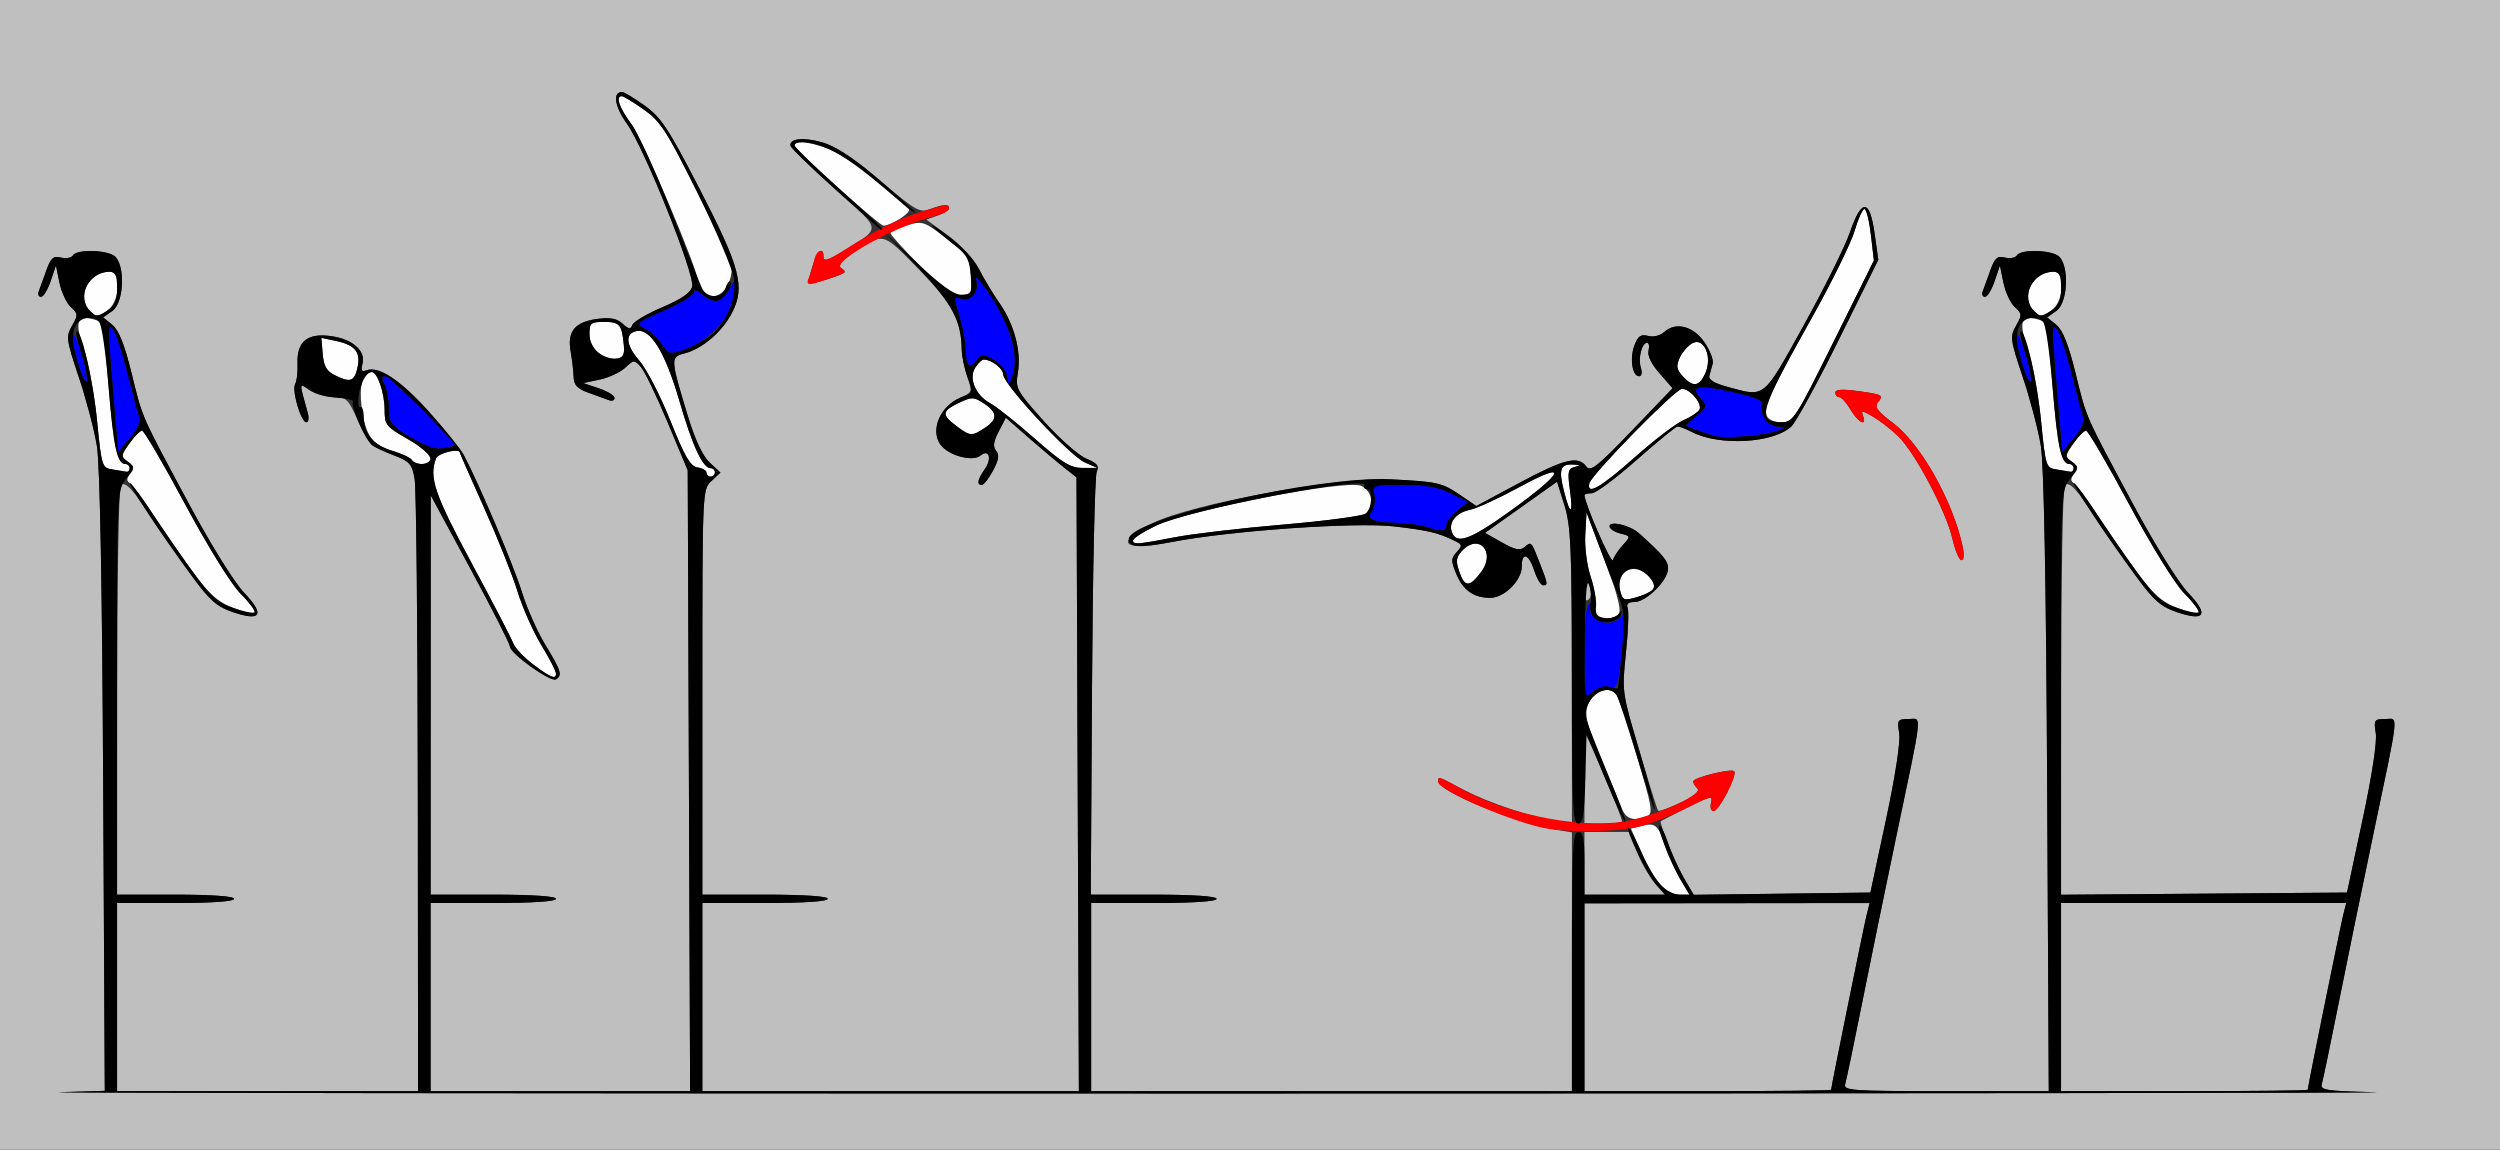 <?xml version="1.0" encoding="UTF-8" standalone="no"?>
<!-- Created with Inkscape (http://www.inkscape.org/) -->

<svg
   xmlns:dc="http://purl.org/dc/elements/1.1/"
   xmlns:cc="http://creativecommons.org/ns#"
   xmlns:rdf="http://www.w3.org/1999/02/22-rdf-syntax-ns#"
   xmlns:svg="http://www.w3.org/2000/svg"
   xmlns="http://www.w3.org/2000/svg"
   version="1.1"
   width="598"
   height="275"
   id="svg2">
  <rect width="100%" height="100%" fill="#333333" stroke="none"/>
  <defs
     id="defs6" />
  <g
     id="g2987">
    <path
       d="m 397.225,211.74 c -1.168,-1.243 -3.247,-4.8 -4.62,-7.905 l -2.497,-5.645 2.491,-0.625 c 3.284,-0.824 4.027,-0.25 5.438,4.2 0.651,2.055 2.278,5.649 3.615,7.986 l 2.431,4.25 -2.368,0 c -1.302,0 -3.323,-1.017 -4.491,-2.26 z m -9.213,-18.208 c -0.516,-1.358 -2.354,-5.745 -4.083,-9.75 -4.849,-11.228 -5.334,-13.514 -3.473,-16.354 1.707,-2.606 4.924,-3.214 6.223,-1.177 0.438,0.688 2.635,7.325 4.882,14.75 3.553,11.742 3.88,13.589 2.513,14.18 -3.113,1.345 -5.131,0.797 -6.061,-1.648 z M 127.503,158.921 c -2.198,-1.663 -4.346,-3.968 -4.773,-5.123 -0.427,-1.155 -4.891,-9.749 -9.92,-19.098 -8.89,-16.528 -10.245,-20.517 -8.508,-25.045 0.501,-1.305 5.698,-2.561 5.698,-1.378 0,0.153 2.623,6.12 5.83,13.261 3.207,7.141 6.796,16.128 7.977,19.972 1.181,3.844 3.732,9.599 5.67,12.789 5.198,8.557 4.718,9.682 -1.973,4.621 z m 254.053,-11.831 c -0.309,-0.5 -0.294,-1.609 0.034,-2.463 0.328,-0.854 -0.145,-3.785 -1.052,-6.514 -0.955,-2.876 -1.52,-7.199 -1.343,-10.287 L 379.5,122.5 l 1.676,4.5 c 0.922,2.475 2.815,7.551 4.207,11.279 1.392,3.729 2.278,7.441 1.967,8.25 -0.617,1.608 -4.892,2.022 -5.795,0.561 z M 55.291,145.196 c -4.543,-1.83 -6.926,-4.594 -17.133,-19.879 -3.373,-5.051 -6.61,-9.478 -7.194,-9.839 -0.726,-0.449 -0.663,-1.136 0.2,-2.175 1.036,-1.248 0.936,-1.757 -0.562,-2.852 -1.75,-1.279 -1.735,-1.455 0.356,-4.392 C 32.156,104.377 33.521,103 33.991,103 c 0.47,0 5.164,8.011 10.43,17.802 5.435,10.103 11.09,19.27 13.077,21.196 5.38,5.214 4.818,6.027 -2.208,3.197 z m 465,0 c -4.543,-1.83 -6.926,-4.594 -17.133,-19.879 -3.373,-5.051 -6.61,-9.478 -7.194,-9.839 -0.726,-0.449 -0.663,-1.136 0.2,-2.175 1.036,-1.248 0.936,-1.757 -0.562,-2.852 -1.75,-1.279 -1.735,-1.455 0.356,-4.392 1.198,-1.683 2.563,-3.059 3.033,-3.059 0.47,0 5.164,8.011 10.43,17.802 5.435,10.103 11.09,19.27 13.077,21.196 5.38,5.214 4.818,6.027 -2.208,3.197 z m -132.749,-3.885 c -1.219,-4.858 3.533,-7.095 6.98,-3.287 2.139,2.363 1.327,3.586 -3.254,4.9 -2.803,0.804 -3.157,0.65 -3.726,-1.613 z m -38.434,-4.43 c -0.928,-2.662 -0.835,-3.524 0.541,-5.045 4.003,-4.424 8.259,0.132 4.645,4.972 -2.757,3.692 -3.919,3.709 -5.187,0.073 z M 271,129.184 c 0,-0.449 2.587,-2.036 5.75,-3.527 8.072,-3.805 45.364,-11.018 48.822,-9.443 2.673,1.218 3.288,4.827 1.129,6.619 -0.715,0.593 -9.602,1.784 -19.75,2.645 -10.148,0.862 -21.835,2.231 -25.973,3.044 C 272.324,130.222 271,130.31 271,129.184 z m 76.309,-1.82 c -0.916,-2.386 0.955,-4.734 4.319,-5.422 1.616,-0.33 6.905,-2.763 11.754,-5.407 11.859,-6.464 11.029,-3.803 -1.68,5.383 -9.903,7.159 -13.25,8.425 -14.393,5.446 z m 26.782,-9.915 c -1.313,-5.216 -0.865,-6.496 2.218,-6.333 1.812,0.096 1.874,0.198 0.359,0.589 -1.585,0.409 -1.741,1.135 -1.156,5.384 0.848,6.164 0.089,6.356 -1.421,0.36 z m 6.085,-1.842 C 380.663,113.513 400.765,93 402.332,93 c 1.97,0 4.99,3.671 4.144,5.039 -0.396,0.641 -2.128,1.767 -3.848,2.502 -1.72,0.735 -6.953,4.732 -11.628,8.882 -8.161,7.244 -11.514,9.16 -10.823,6.183 z M 169,113.07 c 0,-0.512 -0.968,-1.074 -2.151,-1.25 -1.714,-0.255 -3.036,-2.529 -6.51,-11.198 -2.397,-5.983 -5.729,-12.44 -7.404,-14.347 -3.255,-3.707 -3.515,-6.539 -0.652,-7.09 3.333,-0.642 6.864,5.122 10.222,16.689 C 165.666,106.756 168.111,112 170.023,112 c 0.537,0 0.977,0.45 0.977,1 0,0.55 -0.45,1 -1,1 -0.55,0 -1,-0.419 -1,-0.93 z M 26.914,112.3 c -2.526,-0.391 -2.612,-0.663 -3.695,-11.718 -0.61,-6.225 -2.032,-13.944 -3.16,-17.153 -2.236,-6.362 -1.704,-8.058 2.219,-7.073 2.361,0.592 2.457,1.008 3.674,15.877 C 27.164,107.041 28.025,111 30.035,111 30.566,111 31,111.45 31,112 c 0,0.55 -0.338,0.933 -0.75,0.85 -0.412,-0.082 -1.914,-0.33 -3.336,-0.551 z m 465,0 c -2.526,-0.391 -2.612,-0.663 -3.695,-11.718 -0.61,-6.225 -2.032,-13.944 -3.16,-17.153 -2.236,-6.362 -1.704,-8.058 2.219,-7.073 2.361,0.592 2.457,1.008 3.674,15.877 C 492.164,107.041 493.025,111 495.035,111 c 0.531,0 0.965,0.45 0.965,1 0,0.55 -0.338,0.933 -0.75,0.85 -0.412,-0.082 -1.914,-0.33 -3.336,-0.551 z M 247.5,104.918 c -4.4,-3.869 -9.15,-7.649 -10.555,-8.401 -3.553,-1.9 -5.309,-5.96 -3.695,-8.544 C 233.927,86.888 234.852,86 235.306,86 237.196,86 240,88.182 240,89.654 c 0,2.279 15.932,19.406 19.497,20.959 l 3.003,1.309 -3.5,0.015 c -2.92,0.013 -4.826,-1.151 -11.5,-7.019 z m -148.983,5.11 c -0.331,-0.535 -2.427,-1.52 -4.659,-2.188 C 88.945,106.367 87.407,104.148 86.497,97.22 85.843,92.239 86.814,89 88.962,89 90.287,89 92,94.06 92,97.974 c 0,3.654 0.319,4.062 5.5,7.026 5.51,3.153 7.199,6 3.559,6 -1.068,0 -2.211,-0.438 -2.542,-0.972 z M 228.75,101.885 c -3.567,-2.662 -3.467,-3.575 0.607,-5.518 3.11,-1.483 3.551,-1.473 6,0.131 3.296,2.16 3.346,3.811 0.178,5.887 -3.095,2.028 -3.43,2.003 -6.785,-0.5 z M 422.617,99.444 C 421.801,97.318 423.338,93.976 433.396,76 c 4.77,-8.525 9.364,-17.863 10.209,-20.75 0.845,-2.888 1.91,-5.25 2.367,-5.25 0.457,0 1.152,2.768 1.545,6.151 l 0.714,6.151 -9.591,19.349 C 429.461,100.171 428.925,101 426.132,101 c -1.718,0 -3.164,-0.64 -3.515,-1.556 z m -20.121,-9.448 c -1.481,-1.637 -1.61,-2.45 -0.705,-4.438 0.61,-1.339 1.981,-2.901 3.047,-3.472 2.788,-1.492 4.829,3.354 3.054,7.25 -1.45,3.181 -2.949,3.365 -5.396,0.66 z M 80,89.712 c -1.896,-0.954 -2.576,-2.181 -2.816,-5.079 l -0.316,-3.821 3.316,0.694 c 4.76,0.997 6.157,2.666 5.34,6.383 C 84.777,91.29 83.785,91.617 80,89.712 z m 63.25,-5.239 C 141.786,83.441 141,81.859 141,79.943 141,77.241 141.289,77 144.531,77 c 3.703,0 4.217,0.604 4.683,5.5 0.224,2.357 -0.143,3.06 -1.715,3.28 -1.1,0.154 -3.013,-0.434 -4.25,-1.307 z M 21.557,74.414 C 18.18,71.037 21.171,65 26.223,65 c 2.973,0 2.452,7.328 -0.665,9.371 -2.211,1.449 -2.591,1.453 -4,0.044 z m 465,0 C 483.18,71.037 486.171,65 491.223,65 c 2.973,0 2.452,7.328 -0.665,9.371 -2.211,1.449 -2.591,1.453 -4,0.044 z M 168.2,69.8 C 167.54,69.14 167,68.061 167,67.403 167,64.608 153.846,33.555 151.054,29.758 148.131,25.784 147.173,23 148.729,23 c 0.401,0 2.764,1.434 5.25,3.187 4,2.82 5.477,5.094 12.824,19.75 4.567,9.11 8.279,17.33 8.25,18.266 C 174.89,69.448 171.014,72.614 168.2,69.8 z m 51.822,-6.277 C 216.16,59.634 213,56.144 213,55.767 c 0,-0.377 1.746,-1.21 3.881,-1.849 3.759,-1.126 4.057,-1.03 9.5,3.08 5.653,4.268 5.682,4.325 6.036,11.752 0.059,1.249 -0.698,1.763 -2.644,1.796 -2.081,0.035 -4.392,-1.629 -9.75,-7.024 z M 200.5,44.938 c -5.5,-4.967 -10.15,-9.459 -10.333,-9.984 -0.487,-1.393 2.98,-1.166 7.712,0.504 3.286,1.159 11.517,7.32 19.486,14.584 0.794,0.723 -4.216,3.98 -6.065,3.942 C 210.86,53.975 206,49.904 200.5,44.938 z"
       id="path2997"
       style="fill:#fefefe" />
    <path
       d="M 0,137.5 0,0 299,0 598,0 598,137.5 598,275 299,275 0,275 0,137.5 z m 568.192,123.752 c -12.037,-0.281 -13.259,-0.475 -12.8,-2.032 0.28,-0.946 2.082,-9.596 4.006,-19.221 1.923,-9.625 5.571,-27.4 8.106,-39.5 6.563,-31.33 6.265,-28.5 2.996,-28.5 -2.577,0 -2.725,0.225 -2.215,3.37 0.333,2.054 -0.904,10.157 -3.169,20.75 L 561.399,213.5 527.2,213.763 493,214.026 l 0.015,-48.263 c 0.008,-26.545 0.401,-48.871 0.872,-49.615 0.879,-1.388 3.323,1.262 7.701,8.351 1.019,1.65 4.685,6.897 8.147,11.661 5.471,7.528 6.906,8.87 10.974,10.256 6.772,2.307 7.717,0.642 2.65,-4.671 -2.287,-2.398 -7.899,-11.418 -12.896,-20.727 -11.946,-22.255 -11.259,-20.695 -13.981,-31.721 -1.703,-6.899 -3.068,-10.328 -4.613,-11.589 l -2.195,-1.792 2.163,-1.515 c 3.014,-2.111 3.179,-11.787 0.228,-13.366 -2.539,-1.359 -8.766,-1.329 -9.616,0.046 -0.367,0.595 -1.658,0.833 -2.869,0.529 -1.832,-0.46 -2.423,0.07 -3.532,3.169 -0.732,2.047 -1.541,4.284 -1.797,4.971 -0.256,0.688 -0.002,1.25 0.564,1.25 0.566,0 1.6,-1.688 2.297,-3.75 l 1.268,-3.75 0.844,4.126 c 0.464,2.269 1.689,4.89 2.721,5.824 1.746,1.58 1.767,1.89 0.294,4.456 -1.497,2.608 -1.409,3.278 1.613,12.305 1.758,5.251 3.701,12.639 4.318,16.418 0.729,4.464 1.257,32.698 1.507,80.62 l 0.385,73.75 -24.598,0 c -22.957,0 -24.564,-0.117 -24.08,-1.75 0.285,-0.963 2.092,-9.625 4.015,-19.25 1.923,-9.625 5.571,-27.4 8.106,-39.5 6.563,-31.33 6.265,-28.5 2.996,-28.5 -2.577,0 -2.725,0.225 -2.215,3.37 0.333,2.054 -0.904,10.158 -3.169,20.75 l -3.716,17.38 -21.106,0.27 -21.106,0.27 -2.011,-3.27 c -1.923,-3.127 -6.375,-13.943 -5.903,-14.341 0.124,-0.105 2.992,-1.577 6.373,-3.272 5.555,-2.784 6.097,-2.892 5.633,-1.119 -0.286,1.094 -0.013,1.962 0.617,1.962 1.298,0 5.77,-8.667 4.914,-9.523 -0.726,-0.726 -9.81,1.535 -9.81,2.442 0,0.375 0.459,1.14 1.02,1.701 0.693,0.693 -0.588,1.773 -3.997,3.37 -2.759,1.292 -5.187,2.161 -5.396,1.93 -0.208,-0.231 -2.246,-6.72 -4.528,-14.42 -4.128,-13.931 -4.144,-14.046 -3.179,-23.31 0.534,-5.121 0.722,-9.958 0.418,-10.75 C 388.962,144.458 389.48,144 390.97,144 393.763,144 399,138.803 399,136.031 399,134.151 397.861,132.765 391.992,127.51 389.904,125.64 385,124.492 385,125.873 c 0,0.599 1.151,1.378 2.559,1.732 2.545,0.639 2.548,0.654 0.627,2.769 -1.062,1.17 -2.135,2.792 -2.384,3.604 C 385.454,135.109 379,120.341 379,118.415 c 0,-0.228 0.787,-0.421 1.75,-0.429 0.963,-0.008 5.8,-3.601 10.75,-7.985 4.95,-4.384 9.36,-7.977 9.8,-7.985 0.44,-0.008 2.015,0.607 3.5,1.367 6.56,3.357 19.443,2.618 23.675,-1.358 1.143,-1.074 6.296,-10.49 11.45,-20.925 l 9.372,-18.972 -0.898,-6.314 c -1.182,-8.308 -3.099,-8.376 -5.912,-0.209 -1.156,3.358 -6.126,13.363 -11.044,22.233 -9.811,17.695 -9.138,17.141 -17.942,14.785 -3.379,-0.904 -4.879,-1.789 -4.628,-2.731 0.205,-0.766 0.567,-2.076 0.806,-2.912 0.239,-0.835 -0.618,-3.085 -1.904,-5 -2.65,-3.945 -6.896,-5.086 -9.649,-2.594 -1,0.905 -2.601,1.301 -3.894,0.963 -1.742,-0.456 -2.417,0.009 -3.269,2.249 C 389.783,85.702 390.436,90 392.086,90 c 0.593,0 0.773,-0.868 0.414,-2 -0.717,-2.259 0.202,-6 1.474,-6 0.461,0 0.619,0.842 0.35,1.871 -0.306,1.169 0.684,3.207 2.636,5.43 l 3.125,3.56 -9.745,10.153 c -8.339,8.689 -9.912,9.925 -10.903,8.57 -1.936,-2.647 -5.271,-1.828 -16.012,3.934 l -10.286,5.517 -3.747,-2.542 c -4.513,-3.062 -5.42,-3.269 -16.893,-3.847 -12.189,-0.614 -47.771,5.948 -56.702,10.457 -9.508,4.8 -7.45,6.858 4.535,4.535 13.857,-2.686 44.04,-4.797 53.167,-3.719 8.21,0.969 10.345,1.47 14.251,3.342 2.059,0.987 2.118,1.226 0.692,2.802 -1.389,1.535 -1.399,2.108 -0.086,5.25 1.632,3.906 4.176,5.688 8.123,5.688 3.334,0 7.52,-4.15 7.52,-7.455 0,-3.659 1.651,-3.134 3,0.955 0.635,1.925 1.57,3.5 2.078,3.5 1.229,0 1.191,-0.269 -0.74,-5.23 -2.088,-5.362 -2.014,-5.284 -3.684,-3.897 -1.084,0.9 -2.292,0.648 -5.42,-1.129 l -4.025,-2.286 8.62,-6.12 8.62,-6.12 1.762,5.641 c 1.541,4.935 1.763,10.062 1.776,40.937 l 0.015,35.295 -3.75,-0.628 c -5.892,-0.987 -16.277,-4.494 -21.75,-7.346 -6.717,-3.5 -6.5,-3.426 -6.5,-2.214 0,2.4 18.673,10.06 28.25,11.59 l 3.75,0.599 0,30.955 0,30.955 -57.5,0 -57.5,0 0,-22.5 0,-22.5 15,0 c 9.333,0 15,-0.378 15,-1 0,-0.622 -5.681,-1 -15.044,-1 l -15.044,0 0.295,-49.75 c 0.162,-27.363 0.671,-50.515 1.131,-51.45 0.66,-1.341 0.124,-1.997 -2.535,-3.108 -1.854,-0.775 -6.436,-4.833 -10.181,-9.018 -6.551,-7.32 -6.785,-7.758 -6.148,-11.529 0.855,-5.06 -0.878,-11.602 -4.408,-16.645 -1.54,-2.2 -3.744,-5.862 -4.897,-8.138 -1.224,-2.415 -4.282,-5.742 -7.345,-7.99 l -5.248,-3.852 2.711,-0.953 C 225.78,51.043 227,50.251 227,49.807 c 0,-1.078 -1.318,-1.017 -4.547,0.211 -2.469,0.939 -3.403,0.405 -11.998,-6.851 -6.435,-5.433 -10.724,-8.262 -13.853,-9.138 C 192.166,32.787 189,33.099 189,34.779 c 0,0.463 4.703,5.043 10.451,10.176 11.812,10.55 11.658,9.234 1.799,15.408 -3.287,2.058 -4.25,2.319 -4.25,1.149 0,-2.793 -1.5,-1.547 -2.681,2.228 -0.644,2.057 -1.013,3.899 -0.82,4.092 0.327,0.327 7.43,-1.855 8.472,-2.603 0.259,-0.186 -0.099,-0.69 -0.795,-1.121 -0.883,-0.546 0.033,-1.664 3.029,-3.696 7.194,-4.879 6.786,-4.982 15.494,3.922 8.079,8.261 10.239,12.286 10.345,19.281 0.024,1.586 0.636,4.543 1.36,6.571 1.292,3.619 1.264,3.708 -1.584,4.888 -5.485,2.272 -7.728,8.958 -4.071,12.136 2.455,2.133 7.177,3.095 8.757,1.784 2.079,-1.726 2.854,0.652 1.051,3.226 -1.736,2.478 -1.982,3.779 -0.715,3.779 0.463,0 1.672,-1.54 2.686,-3.423 1.367,-2.539 1.561,-3.766 0.748,-4.75 -0.81,-0.981 -0.651,-2.185 0.611,-4.618 l 1.706,-3.291 5.476,4.791 c 3.012,2.635 6.816,5.844 8.453,7.132 l 2.977,2.34 0.281,73.41 0.281,73.41 -45.031,0 -45.031,0 0,-22.5 0,-22.5 15,0 c 9.333,0 15,-0.378 15,-1 0,-0.622 -5.667,-1 -15,-1 l -15,0 0,-48.461 c 0,-48.421 0.002,-48.463 2.167,-50.48 l 2.167,-2.019 -2.563,-2.375 c -1.669,-1.547 -3.475,-5.366 -5.179,-10.952 -4.237,-13.892 -4.264,-14.328 -0.942,-15.158 4.291,-1.071 9.118,-5.183 11.45,-9.754 3.181,-6.235 2.007,-10.694 -7.832,-29.746 C 159.833,30.654 158.13,28.077 154.184,25.25 151.689,23.462 149.263,22 148.793,22 c -2.306,0 -1.769,3.505 1.162,7.586 4.165,5.799 16.326,36.159 15.617,38.985 -0.365,1.453 -2.59,2.987 -7.14,4.92 -3.635,1.545 -6.85,3.436 -7.144,4.202 -0.439,1.143 -0.866,1.092 -2.388,-0.285 -1.382,-1.25 -2.933,-1.533 -6.091,-1.11 -5.285,0.709 -7.154,2.988 -6.316,7.701 0.342,1.925 0.665,4.672 0.716,6.104 0.074,2.048 0.862,2.878 3.693,3.891 1.979,0.708 4.162,1.497 4.849,1.753 0.688,0.256 1.25,0.002 1.25,-0.564 0,-0.566 -1.688,-1.597 -3.75,-2.29 l -3.75,-1.261 3.967,-0.846 c 2.182,-0.465 4.918,-1.74 6.081,-2.832 2.026,-1.903 2.182,-1.912 3.731,-0.2 0.889,0.982 3.778,6.952 6.419,13.266 L 164.5,112.5 l 0.286,74.25 0.286,74.25 -31.036,0 -31.036,0 0,-22.5 0,-22.5 15,0 c 9.333,0 15,-0.378 15,-1 0,-0.622 -5.667,-1 -15,-1 l -15,0 0.02,-47.75 0.02,-47.75 9.459,17.5 c 5.203,9.625 9.469,18.024 9.48,18.665 0.029,1.655 9.773,8.606 11.001,7.847 1.584,-0.979 1.276,-1.99 -2.504,-8.212 -1.938,-3.19 -4.475,-8.899 -5.639,-12.687 -1.916,-6.236 -10.354,-26.124 -13.911,-32.785 -0.785,-1.469 -4.548,-6.14 -8.363,-10.379 -6.808,-7.565 -11.994,-10.989 -14.935,-9.861 -1.109,0.426 -1.344,0.037 -0.931,-1.543 0.811,-3.102 -2.246,-5.856 -7.353,-6.622 -5.775,-0.866 -8.384,1.227 -8.175,6.559 0.08,2.033 -0.172,4.21 -0.559,4.836 C 69.729,93.248 71.978,101 73.275,101 c 0.527,0 0.677,-1.012 0.334,-2.25 -2.116,-7.623 -2.148,-7.241 0.465,-5.411 C 75.378,94.253 77.945,95 79.778,95 c 3.071,0 3.52,0.424 5.724,5.408 2.609,5.9 3.094,6.365 8.985,8.616 3.483,1.331 4.077,2.026 4.693,5.5 0.388,2.187 0.731,36.039 0.763,75.226 L 100,261 l -36,0 -36,0 0,-22.5 0,-22.5 14,0 c 8.667,0 14,-0.381 14,-1 0,-0.619 -5.333,-1 -14,-1 l -14,0 0.015,-48.25 c 0.008,-26.538 0.401,-48.858 0.872,-49.601 0.879,-1.388 3.323,1.262 7.701,8.351 1.019,1.65 4.685,6.897 8.147,11.661 5.471,7.528 6.906,8.87 10.974,10.256 6.772,2.307 7.717,0.642 2.65,-4.671 C 56.072,139.348 50.46,130.328 45.463,121.019 33.517,98.764 34.204,100.324 31.482,89.297 29.78,82.398 28.415,78.97 26.869,77.708 l -2.195,-1.792 2.163,-1.515 c 3.014,-2.111 3.179,-11.787 0.228,-13.366 -2.539,-1.359 -8.766,-1.329 -9.616,0.046 -0.367,0.595 -1.658,0.833 -2.869,0.529 -1.832,-0.46 -2.423,0.07 -3.532,3.169 C 10.317,66.825 9.508,69.062 9.252,69.75 8.996,70.438 9.249,71 9.815,71 10.382,71 11.415,69.312 12.113,67.25 l 1.268,-3.75 0.844,4.126 c 0.464,2.269 1.689,4.89 2.721,5.824 1.746,1.58 1.767,1.89 0.294,4.456 -1.497,2.608 -1.409,3.278 1.613,12.305 1.758,5.251 3.701,12.639 4.318,16.418 0.729,4.464 1.257,32.689 1.507,80.586 l 0.385,73.716 -10.781,0.322 C 8.351,261.43 133.55,261.573 292.5,261.569 c 158.95,-0.003 283.011,-0.146 275.692,-0.317 z M 379,238.539 l 0,-22.461 34.108,-0.036 34.108,-0.036 -0.692,2.747 C 445.85,221.428 438,260.04 438,260.679 438,260.856 424.725,261 408.5,261 l -29.5,0 0,-22.461 z m 114,-0.039 0,-22.5 34.108,0 34.108,0 -0.693,2.75 C 559.85,221.427 552,260.04 552,260.679 552,260.856 538.725,261 522.5,261 l -29.5,0 0,-22.5 z m -114,-32 0,-7.5 5.364,0 5.364,0 1.734,4.539 c 0.954,2.497 2.855,5.872 4.225,7.5 l 2.491,2.961 -9.589,0 -9.589,0 0,-7.5 z m 0,-20 c 0,-5.775 0.169,-10.5 0.376,-10.5 C 379.777,176 388,195.486 388,196.437 388,196.747 385.975,197 383.5,197 l -4.5,0 0,-10.5 z m 0.063,-45.55 c 0.06,-3.242 0.122,-3.304 1.03,-1.03 0.64,1.602 0.619,2.768 -0.063,3.45 -0.707,0.707 -1.011,-0.051 -0.967,-2.42 z m 90.403,-10.2 c -2.33,-10.93 -10.051,-24.627 -16.682,-29.594 -3.68,-2.756 -4.473,-3.826 -3.607,-4.869 1.477,-1.78 1.183,-1.946 -4.926,-2.768 C 440.686,93.039 439,93.164 439,93.906 439,94.508 439.425,95 439.943,95 c 0.519,0 1.741,1.35 2.716,3 1.837,3.11 4.005,4.173 2.96,1.451 -0.499,-1.301 -0.106,-1.261 2.456,0.25 1.678,0.99 4.384,3.102 6.014,4.694 4.001,3.908 11.403,17.887 12.897,24.356 0.667,2.888 1.653,5.25 2.192,5.25 0.581,0 0.698,-1.323 0.287,-3.25 z"
       id="path2995"
       style="fill:#bfbfbf" />
    <path
       d="m 370.5,198.268 c -7.511,-1.083 -26.5,-9.168 -26.5,-11.282 0,-1.36 0.163,-1.312 5.256,1.534 12.081,6.752 30.881,10.183 41.402,7.555 7.733,-1.931 16.602,-6.215 15.386,-7.431 C 405.47,188.07 405,187.293 405,186.919 c 0,-0.907 9.084,-3.168 9.81,-2.442 0.856,0.856 -3.616,9.523 -4.914,9.523 -0.63,0 -0.903,-0.868 -0.617,-1.962 0.462,-1.768 -0.094,-1.655 -5.633,1.149 -3.381,1.711 -8.396,3.714 -11.146,4.45 -4.738,1.269 -15.446,1.576 -22,0.63 z M 466.987,128.75 c -1.494,-6.468 -8.897,-20.448 -12.897,-24.356 -1.63,-1.592 -4.336,-3.704 -6.014,-4.694 -2.562,-1.511 -2.956,-1.551 -2.456,-0.25 1.044,2.722 -1.123,1.66 -2.96,-1.451 -0.975,-1.65 -2.197,-3 -2.716,-3 C 439.425,95 439,94.508 439,93.906 c 0,-0.743 1.686,-0.867 5.25,-0.387 6.109,0.823 6.404,0.988 4.926,2.768 -0.865,1.042 -0.072,2.112 3.607,4.869 6.631,4.967 14.352,18.663 16.682,29.594 0.411,1.927 0.294,3.25 -0.287,3.25 -0.539,0 -1.525,-2.362 -2.192,-5.25 z M 193.522,66.25 c 0.405,-0.963 0.955,-2.763 1.224,-4 C 195.289,59.741 197,59.165 197,61.491 c 0,1.091 1.36,0.622 5.071,-1.75 7.566,-4.835 12.843,-7.442 18.583,-9.18 C 226.656,48.743 227,48.707 227,49.892 c 0,0.49 -1.238,1.199 -2.75,1.575 -9.902,2.462 -25.584,11.091 -23.028,12.67 1.479,0.914 1.246,1.1 -3.293,2.647 -4.723,1.608 -5.279,1.541 -4.407,-0.534 z"
       id="path2993"
       style="fill:#fe0000" />
    <path
       d="m 379,156.214 c 0,-7.309 0.394,-11.34 1.155,-11.809 0.73,-0.451 0.882,-0.273 0.414,0.485 -1.061,1.717 1.271,4.111 4.004,4.111 1.28,0 2.804,-0.787 3.385,-1.75 0.791,-1.31 0.918,-0.366 0.506,3.75 -1.366,13.647 -1.414,13.826 -3.542,13.269 -1.135,-0.297 -2.831,0.244 -3.955,1.26 C 379.022,167.29 379,167.185 379,156.214 z M 341,126 c -1.375,-0.44 -4.376,-0.846 -6.668,-0.9 -5.809,-0.139 -7.694,-0.958 -6.24,-2.711 0.629,-0.758 0.928,-2.505 0.664,-3.883 C 328.28,116.014 328.319,116 335.679,116 c 5.493,0 8.439,0.53 11.427,2.054 l 4.026,2.054 -2.566,2.019 C 347.155,123.237 346,124.787 346,125.573 c 0,1.557 -1.164,1.656 -5,0.427 z M 27.619,100.292 C 25.761,78.499 25.728,77.477 26.925,78.599 c 0.645,0.604 2.233,5.329 3.528,10.5 1.296,5.171 2.607,10.076 2.914,10.901 0.311,0.837 -0.689,2.955 -2.263,4.792 l -2.821,3.292 -0.664,-7.792 z m 70.648,4.342 c -4.839,-2.899 -5.234,-3.421 -5.25,-6.95 -0.01,-2.099 -0.483,-4.686 -1.053,-5.75 -0.774,-1.446 -0.711,-1.935 0.25,-1.939 1.098,-0.004 17.142,16.085 16.51,16.556 -0.124,0.092 -1.35,0.404 -2.725,0.693 -1.705,0.358 -4.165,-0.472 -7.732,-2.609 z m 394.352,-4.342 c -1.858,-21.793 -1.891,-22.816 -0.694,-21.694 0.645,0.604 2.233,5.329 3.528,10.5 1.296,5.171 2.607,10.076 2.914,10.901 0.311,0.837 -0.689,2.955 -2.263,4.792 l -2.821,3.292 -0.664,-7.792 z M 410.5,104.369 c -1.1,-0.265 -3.212,-0.95 -4.692,-1.523 l -2.692,-1.041 2.683,-2.308 c 2.593,-2.23 2.623,-2.374 0.899,-4.279 -2.635,-2.912 -0.443,-3.279 8.094,-1.357 5.169,1.164 7.089,2.008 6.725,2.956 -0.819,2.135 1.366,5.177 3.769,5.246 2.19,0.063 2.192,0.073 0.127,0.908 -2.74,1.108 -12.368,2.011 -14.912,1.398 z M 18.601,86.661 c -2.231,-7.622 -1.522,-9.718 0.795,-2.351 0.979,3.113 1.585,6.229 1.347,6.925 -0.238,0.696 -1.202,-1.362 -2.142,-4.574 z m 222.282,3.372 c -0.221,-1.423 -1.571,-3.116 -3.19,-4 -2.567,-1.403 -2.917,-1.386 -4.099,0.201 -1.651,2.216 -2.592,1.259 -2.605,-2.651 -0.006,-1.696 -0.667,-5.247 -1.47,-7.891 -1.382,-4.555 -1.363,-4.777 0.37,-4.227 2.483,0.788 4.454,-1.788 3.571,-4.667 -0.388,-1.264 1.142,0.447 3.401,3.803 4.772,7.09 6.916,14.621 5.408,18.992 -0.996,2.889 -1.005,2.892 -1.386,0.44 z m 242.718,-3.372 c -2.231,-7.622 -1.522,-9.718 0.795,-2.351 0.979,3.113 1.585,6.229 1.347,6.925 -0.238,0.696 -1.202,-1.362 -2.142,-4.574 z M 158.348,82.408 c -0.899,-1.372 -2.729,-3.068 -4.067,-3.769 -2.361,-1.237 -2.224,-1.366 4.643,-4.4 C 162.816,72.521 166,70.569 166,69.902 c 0,-0.788 0.64,-0.633 1.829,0.443 2.659,2.407 4.901,2.035 6.599,-1.095 1.427,-2.631 1.494,-2.651 1.532,-0.46 0.102,5.833 -5.642,12.611 -12.719,15.008 -2.971,1.006 -3.403,0.884 -4.893,-1.39 z"
       id="path2991"
       style="fill:#0000fe" />
    <path
       d="m 14.281,261.253 10.781,-0.322 -0.385,-73.716 C 24.427,139.318 23.899,111.094 23.17,106.63 22.553,102.851 20.61,95.463 18.852,90.212 15.83,81.185 15.742,80.514 17.239,77.907 18.712,75.34 18.692,75.031 16.945,73.45 15.913,72.516 14.689,69.895 14.225,67.626 L 13.38,63.5 12.113,67.25 C 11.415,69.312 10.382,71 9.815,71 9.249,71 8.996,70.438 9.252,69.75 c 0.256,-0.688 1.065,-2.925 1.797,-4.971 1.109,-3.099 1.7,-3.629 3.532,-3.169 1.21,0.304 2.501,0.066 2.869,-0.529 0.85,-1.375 7.076,-1.405 9.616,-0.046 2.951,1.579 2.786,11.255 -0.228,13.366 l -2.163,1.515 2.195,1.792 c 1.545,1.262 2.91,4.69 4.613,11.589 2.722,11.026 2.034,9.467 13.981,31.721 4.997,9.309 10.609,18.329 12.896,20.727 5.062,5.308 4.122,6.978 -2.632,4.677 -3.836,-1.307 -5.53,-2.769 -9.569,-8.256 -7.271,-9.877 -16.202,-23.312 -15.004,-22.572 0.575,0.355 2.752,3.286 4.837,6.513 2.086,3.227 6.371,9.449 9.523,13.827 4.874,6.769 6.412,8.192 10.278,9.509 2.5,0.852 4.779,1.316 5.064,1.031 0.285,-0.285 -1.299,-2.421 -3.52,-4.747 C 55.011,139.293 49.382,130.186 44.061,120.25 38.98,110.763 34.444,103 33.98,103 c -0.464,0 -1.824,1.377 -3.022,3.059 -2.074,2.912 -2.093,3.122 -0.39,4.366 1.701,1.244 1.682,1.442 -0.39,4.076 C 28.009,117.258 28,117.469 28,165.635 L 28,214 l 14,0 c 8.667,0 14,0.381 14,1 0,0.619 -5.333,1 -14,1 l -14,0 0,22.5 0,22.5 36,0 36,0 -0.058,-71.25 c -0.032,-39.188 -0.375,-73.039 -0.763,-75.226 -0.616,-3.474 -1.21,-4.169 -4.693,-5.5 -2.193,-0.838 -4.587,-1.911 -5.32,-2.384 -1.568,-1.012 -5.374,-9.495 -4.729,-10.538 0.244,-0.395 -1.442,-0.828 -3.747,-0.962 -2.305,-0.135 -5.264,-0.947 -6.577,-1.805 C 71.491,91.621 71.526,91.244 73.609,98.75 c 0.343,1.238 0.193,2.25 -0.334,2.25 -1.297,0 -3.546,-7.752 -2.664,-9.18 0.387,-0.626 0.639,-2.803 0.559,-4.836 -0.209,-5.332 2.4,-7.425 8.175,-6.559 5.106,0.766 8.164,3.519 7.353,6.622 -0.413,1.58 -0.179,1.969 0.931,1.543 2.941,-1.128 8.127,2.296 14.935,9.861 3.815,4.239 7.578,8.909 8.363,10.379 3.557,6.661 11.995,26.549 13.911,32.785 1.163,3.788 3.701,9.497 5.639,12.687 3.78,6.222 4.088,7.233 2.504,8.212 -1.228,0.759 -10.972,-6.192 -11.001,-7.847 C 121.969,154.024 117.703,145.625 112.5,136 l -9.459,-17.5 -0.02,47.75 L 103,214 l 15,0 c 9.333,0 15,0.378 15,1 0,0.622 -5.667,1 -15,1 l -15,0 0,22.5 0,22.5 31.036,0 31.036,0 -0.286,-74.25 L 164.5,112.5 159.697,101.021 c -2.641,-6.314 -5.53,-12.283 -6.419,-13.266 -1.549,-1.712 -1.705,-1.703 -3.731,0.2 -1.163,1.092 -3.899,2.367 -6.081,2.832 l -3.967,0.846 3.75,1.261 c 2.062,0.693 3.75,1.724 3.75,2.29 0,0.566 -0.562,0.82 -1.25,0.564 -0.688,-0.256 -2.87,-1.045 -4.849,-1.753 -2.831,-1.013 -3.619,-1.843 -3.693,-3.891 C 137.156,88.672 136.834,85.925 136.491,84 c -0.838,-4.713 1.031,-6.992 6.316,-7.701 3.158,-0.424 4.71,-0.141 6.091,1.11 1.522,1.378 1.95,1.429 2.388,0.285 0.294,-0.766 3.509,-2.657 7.144,-4.202 4.55,-1.934 6.775,-3.467 7.14,-4.92 C 166.281,65.745 154.119,35.385 149.954,29.586 147.024,25.505 146.487,22 148.793,22 c 0.47,0 2.897,1.462 5.392,3.25 3.946,2.827 5.649,5.404 13.085,19.805 9.838,19.051 11.013,23.511 7.832,29.746 -2.332,4.571 -7.159,8.683 -11.45,9.754 -3.323,0.829 -3.296,1.266 0.942,15.158 1.704,5.586 3.51,9.405 5.179,10.952 l 2.563,2.375 -2.167,2.019 C 168.002,117.076 168,117.118 168,165.539 L 168,214 l 15,0 c 9.333,0 15,0.378 15,1 0,0.622 -5.667,1 -15,1 l -15,0 0,22.5 0,22.5 45.031,0 45.031,0 -0.281,-73.41 -0.281,-73.41 -2.977,-2.34 c -1.637,-1.287 -5.441,-4.496 -8.453,-7.132 l -5.476,-4.791 -1.706,3.291 c -1.262,2.434 -1.421,3.637 -0.611,4.618 0.812,0.984 0.619,2.211 -0.748,4.75 -1.014,1.883 -2.223,3.423 -2.686,3.423 -1.267,0 -1.02,-1.301 0.715,-3.779 1.803,-2.574 1.028,-4.952 -1.051,-3.226 -1.58,1.311 -6.302,0.349 -8.757,-1.784 -3.657,-3.178 -1.415,-9.864 4.071,-12.136 2.847,-1.179 2.876,-1.268 1.584,-4.888 -0.724,-2.028 -1.336,-4.984 -1.36,-6.571 -0.106,-6.943 -2.29,-11.043 -10.452,-19.616 L 211.5,55.5 l 8,7.525 c 5.617,5.283 8.745,7.517 10.5,7.5 2.337,-0.023 2.481,-0.318 2.204,-4.525 -0.242,-3.669 -0.879,-4.962 -3.449,-7 -6.493,-5.149 -8.043,-6.996 -2.438,-2.905 3.552,2.592 6.622,5.834 7.884,8.325 1.137,2.244 3.327,5.88 4.867,8.08 3.53,5.043 5.262,11.586 4.408,16.645 -0.637,3.771 -0.403,4.209 6.148,11.529 3.745,4.185 8.327,8.243 10.181,9.018 2.659,1.111 3.195,1.768 2.535,3.108 -0.46,0.935 -0.969,24.087 -1.131,51.45 l -0.295,49.75 15.044,0 c 9.362,0 15.044,0.378 15.044,1 0,0.622 -5.667,1 -15,1 l -15,0 0,22.5 0,22.5 57.5,0 57.5,0 0,-31 c 0,-26.889 0.199,-31 1.5,-31 1.2,0 1.5,1.5 1.5,7.5 l 0,7.5 9.674,0 9.674,0 -2.123,-2.26 C 394.155,209.537 388.53,198 389.525,198 c 0.275,0 1.642,2.583 3.038,5.74 3.101,7.013 6.011,10.26 9.192,10.26 l 2.407,0 -1.999,-3.25 c -2.41,-3.919 -6.309,-13.958 -5.141,-13.236 0.457,0.282 1.364,2.195 2.015,4.25 0.651,2.055 2.283,5.657 3.627,8.006 l 2.443,4.27 21.146,-0.27 21.146,-0.27 3.716,-17.38 c 2.265,-10.592 3.502,-18.696 3.169,-20.75 C 453.775,172.225 453.923,172 456.5,172 c 3.269,0 3.567,-2.83 -2.996,28.5 -2.535,12.1 -6.182,29.875 -8.106,39.5 -1.923,9.625 -3.73,18.288 -4.015,19.25 -0.483,1.633 1.123,1.75 24.08,1.75 l 24.598,0 -0.385,-73.75 c -0.25,-47.923 -0.778,-76.156 -1.507,-80.62 -0.617,-3.779 -2.56,-11.167 -4.318,-16.418 -3.022,-9.027 -3.11,-9.698 -1.613,-12.305 1.473,-2.567 1.453,-2.876 -0.294,-4.456 -1.032,-0.934 -2.256,-3.555 -2.721,-5.824 L 478.38,63.5 l -1.268,3.75 c -0.697,2.062 -1.731,3.75 -2.297,3.75 -0.566,0 -0.82,-0.562 -0.564,-1.25 0.256,-0.688 1.065,-2.925 1.797,-4.971 1.109,-3.099 1.7,-3.629 3.532,-3.169 1.21,0.304 2.501,0.066 2.869,-0.529 0.85,-1.375 7.076,-1.405 9.616,-0.046 2.951,1.579 2.786,11.255 -0.228,13.366 l -2.163,1.515 2.195,1.792 c 1.545,1.262 2.91,4.69 4.613,11.589 2.722,11.026 2.034,9.467 13.981,31.721 4.997,9.309 10.609,18.329 12.896,20.727 5.062,5.308 4.122,6.978 -2.632,4.677 -3.836,-1.307 -5.53,-2.769 -9.569,-8.256 -7.271,-9.877 -16.202,-23.312 -15.004,-22.572 0.575,0.355 2.752,3.286 4.837,6.513 2.086,3.227 6.371,9.449 9.523,13.827 4.874,6.769 6.412,8.192 10.278,9.509 2.5,0.852 4.779,1.316 5.064,1.031 0.285,-0.285 -1.299,-2.421 -3.52,-4.747 -2.326,-2.436 -7.955,-11.543 -13.276,-21.479 -5.081,-9.488 -9.617,-17.25 -10.081,-17.25 -0.464,0 -1.824,1.377 -3.022,3.059 -2.074,2.912 -2.093,3.122 -0.39,4.366 1.701,1.244 1.682,1.442 -0.39,4.076 C 493.009,117.258 493,117.469 493,165.648 l 0,48.378 34.2,-0.263 34.2,-0.263 3.716,-17.38 c 2.265,-10.593 3.503,-18.696 3.169,-20.75 C 567.775,172.225 567.923,172 570.5,172 c 3.269,0 3.567,-2.83 -2.996,28.5 -2.535,12.1 -6.182,29.875 -8.106,39.5 -1.923,9.625 -3.726,18.274 -4.006,19.221 -0.46,1.556 0.763,1.75 12.8,2.032 7.319,0.171 -116.742,0.314 -275.692,0.317 -158.95,0.003 -284.149,-0.139 -278.219,-0.316 z M 438,260.679 c 0,-0.639 7.85,-39.251 8.524,-41.926 l 0.692,-2.747 -34.108,0.036 -34.108,0.036 0,22.461 0,22.461 29.5,0 c 16.225,0 29.5,-0.144 29.5,-0.321 z m 114,0 c 0,-0.639 7.85,-39.252 8.524,-41.929 l 0.693,-2.75 -34.108,0 -34.108,0 0,22.5 0,22.5 29.5,0 c 16.225,0 29.5,-0.144 29.5,-0.321 z M 133,161.05 c 0,-0.522 -1.586,-3.56 -3.523,-6.75 -1.938,-3.19 -4.489,-8.945 -5.67,-12.789 -1.181,-3.844 -4.77,-12.832 -7.977,-19.972 C 112.624,114.398 110,108.43 110,108.278 c 0,-1.183 -5.197,0.073 -5.698,1.378 -1.737,4.528 -0.382,8.517 8.508,25.045 5.029,9.349 9.493,17.943 9.92,19.098 0.427,1.155 2.575,3.46 4.773,5.123 4.217,3.19 5.497,3.686 5.497,2.129 z M 171,113 c 0,-0.55 -0.44,-1 -0.977,-1 -1.912,0 -4.357,-5.244 -7.517,-16.127 -3.359,-11.567 -6.889,-17.331 -10.222,-16.689 -2.863,0.551 -2.603,3.383 0.652,7.09 1.675,1.907 5.006,8.364 7.404,14.347 3.473,8.669 4.796,10.944 6.51,11.198 1.183,0.176 2.151,0.738 2.151,1.25 0,0.512 0.45,0.93 1,0.93 0.55,0 1,-0.45 1,-1 z M 31,112 c 0,-0.55 -0.434,-1 -0.965,-1 -1.995,0 -2.857,-3.923 -4.064,-18.5 -0.708,-8.554 -1.721,-15.316 -2.356,-15.735 -2.159,-1.423 -4.669,-0.74 -5.716,1.557 -0.8,1.755 -0.634,3.771 0.676,8.25 0.954,3.26 1.935,5.343 2.179,4.63 0.244,-0.714 -0.301,-3.576 -1.211,-6.36 -0.911,-2.784 -1.475,-5.243 -1.255,-5.463 1.072,-1.072 3.945,11.348 4.932,21.321 1.081,10.928 1.171,11.209 3.694,11.6 1.422,0.22 2.924,0.468 3.336,0.551 C 30.663,112.933 31,112.55 31,112 z m 465,0 c 0,-0.55 -0.434,-1 -0.965,-1 -1.995,0 -2.857,-3.923 -4.064,-18.5 -0.708,-8.554 -1.721,-15.316 -2.356,-15.735 -2.159,-1.423 -4.669,-0.74 -5.716,1.557 -0.8,1.755 -0.634,3.771 0.676,8.25 0.954,3.26 1.935,5.343 2.179,4.63 0.244,-0.714 -0.301,-3.576 -1.211,-6.36 -0.911,-2.784 -1.475,-5.243 -1.255,-5.463 1.072,-1.072 3.945,11.348 4.932,21.321 1.081,10.928 1.171,11.209 3.694,11.6 1.422,0.22 2.924,0.468 3.336,0.551 C 495.663,112.933 496,112.55 496,112 z M 259.497,110.613 C 255.932,109.059 240,91.932 240,89.654 240,88.182 237.196,86 235.306,86 c -0.454,0 -1.379,0.888 -2.057,1.972 -1.614,2.584 0.142,6.644 3.695,8.544 1.405,0.752 6.155,4.532 10.555,8.401 6.674,5.868 8.58,7.032 11.5,7.019 l 3.5,-0.015 -3.003,-1.309 z M 103,109.573 C 103,108.789 100.525,106.731 97.5,105 92.319,102.036 92,101.628 92,97.974 92,94.06 90.287,89 88.962,89 c -1.333,0 -2.708,2.483 -3.155,5.697 -0.245,1.758 -0.076,2.969 0.374,2.691 C 86.631,97.11 87,98.158 87,99.718 c 0,4.069 2.269,6.746 6.889,8.13 2.215,0.664 4.297,1.644 4.628,2.179 C 99.448,111.534 103,111.174 103,109.573 z M 33.367,100 c -0.307,-0.825 -1.618,-5.731 -2.914,-10.901 -1.296,-5.171 -2.884,-9.896 -3.528,-10.5 -1.197,-1.122 -1.164,-0.1 0.694,21.694 l 0.664,7.792 2.821,-3.292 c 1.574,-1.837 2.574,-3.956 2.263,-4.792 z m 75.358,6.551 c 0.632,-0.471 -15.413,-16.56 -16.51,-16.556 -0.961,0.004 -1.024,0.493 -0.25,1.939 0.569,1.064 1.043,3.651 1.053,5.75 0.016,3.529 0.411,4.051 5.25,6.95 3.568,2.137 6.028,2.967 7.732,2.609 1.375,-0.289 2.601,-0.601 2.725,-0.693 z M 498.367,100 c -0.307,-0.825 -1.618,-5.731 -2.914,-10.901 -1.296,-5.171 -2.884,-9.896 -3.528,-10.5 -1.197,-1.122 -1.164,-0.1 0.694,21.694 l 0.664,7.792 2.821,-3.292 c 1.574,-1.837 2.574,-3.956 2.263,-4.792 z m -262.832,2.385 c 3.168,-2.076 3.118,-3.727 -0.178,-5.887 -2.449,-1.604 -2.89,-1.614 -6,-0.131 -4.074,1.943 -4.174,2.856 -0.607,5.518 3.355,2.503 3.691,2.528 6.785,0.5 z m 6.584,-20.691 c -0.634,-2.746 -3,-7.738 -5.258,-11.093 -2.258,-3.356 -3.788,-5.067 -3.401,-3.803 0.884,2.879 -1.087,5.455 -3.571,4.667 -1.732,-0.55 -1.752,-0.328 -0.37,4.227 0.802,2.644 1.464,6.195 1.47,7.891 0.014,3.91 0.954,4.867 2.605,2.651 1.182,-1.587 1.531,-1.604 4.099,-0.201 1.619,0.884 2.969,2.577 3.19,4 0.381,2.452 0.389,2.449 1.386,-0.44 0.693,-2.009 0.646,-4.449 -0.15,-7.899 z M 85.524,87.889 c 0.816,-3.717 -0.581,-5.386 -5.34,-6.383 l -3.316,-0.694 0.316,3.821 c 0.24,2.898 0.92,4.125 2.816,5.079 3.785,1.905 4.777,1.577 5.524,-1.823 z M 149.215,82.5 C 148.749,77.604 148.234,77 144.531,77 141.289,77 141,77.241 141,79.943 c 0,3.336 3.285,6.286 6.5,5.836 1.571,-0.22 1.939,-0.923 1.715,-3.28 z m 20.058,-1.737 c 4.25,-2.96 6.99,-9.116 6.281,-14.112 -0.324,-2.283 -4.293,-11.604 -8.821,-20.714 -7.309,-14.707 -8.739,-16.921 -12.753,-19.75 C 151.493,24.434 149.13,23 148.729,23 c -1.557,0 -0.6,2.815 2.233,6.572 1.63,2.16 5.946,11.578 9.592,20.928 3.646,9.35 6.971,17.675 7.389,18.5 1.237,2.439 4.786,2.428 5.562,-0.017 0.372,-1.174 0.898,-1.913 1.167,-1.644 C 175.613,68.28 172.916,72 171.294,72 170.394,72 168.835,71.255 167.829,70.345 166.64,69.269 166,69.114 166,69.902 c 0,0.667 -3.184,2.618 -7.076,4.337 -6.868,3.033 -7.004,3.163 -4.643,4.4 1.338,0.701 3.168,2.397 4.067,3.769 1.49,2.274 1.922,2.397 4.893,1.39 1.792,-0.607 4.507,-1.973 6.032,-3.035 z M 28,68.885 C 28,65.829 27.621,65 26.223,65 c -5.051,0 -8.043,6.037 -4.665,9.414 1.409,1.409 1.789,1.405 4,-0.044 C 27.454,73.128 28,71.901 28,68.885 z m 465,0 C 493,65.829 492.621,65 491.223,65 c -5.051,0 -8.043,6.037 -4.665,9.414 1.409,1.409 1.789,1.405 4,-0.044 C 492.454,73.128 493,71.901 493,68.885 z M 375.985,161.75 c -0.013,-30.831 -0.236,-35.957 -1.776,-40.891 l -1.762,-5.641 -8.62,6.12 -8.62,6.12 4.025,2.286 c 3.128,1.777 4.336,2.028 5.42,1.129 1.67,-1.386 1.597,-1.464 3.684,3.897 1.931,4.96 1.969,5.23 0.74,5.23 -0.507,0 -1.442,-1.575 -2.078,-3.5 -1.349,-4.088 -3,-4.614 -3,-0.955 0,3.304 -4.187,7.455 -7.52,7.455 -3.947,0 -6.49,-1.781 -8.123,-5.688 -1.313,-3.142 -1.303,-3.715 0.086,-5.25 1.426,-1.576 1.367,-1.815 -0.692,-2.802 -3.906,-1.872 -6.041,-2.373 -14.251,-3.342 -9.127,-1.078 -39.31,1.034 -53.167,3.719 -7.811,1.514 -10.333,1.347 -10.333,-0.682 0,-4.835 45.19,-15.182 62.5,-14.31 11.472,0.578 12.38,0.784 16.893,3.847 l 3.747,2.542 10.286,-5.517 c 10.741,-5.762 14.077,-6.581 16.012,-3.934 0.991,1.355 2.563,0.119 10.903,-8.57 l 9.745,-10.153 -3.125,-3.56 C 395.007,87.078 394.018,85.039 394.324,83.871 394.593,82.842 394.435,82 393.974,82 c -1.272,0 -2.191,3.741 -1.474,6 0.359,1.132 0.18,2 -0.414,2 -1.651,0 -2.304,-4.298 -1.124,-7.401 0.852,-2.24 1.527,-2.704 3.269,-2.249 1.293,0.338 2.894,-0.058 3.894,-0.963 2.754,-2.492 6.999,-1.351 9.649,2.594 1.286,1.915 2.143,4.165 1.904,5 -0.239,0.835 -0.602,2.146 -0.806,2.912 -0.251,0.941 1.249,1.826 4.628,2.731 8.804,2.356 8.131,2.91 17.942,-14.785 4.918,-8.871 9.888,-18.876 11.044,-22.233 2.812,-8.167 4.73,-8.099 5.912,0.209 l 0.898,6.314 -9.372,18.972 c -5.155,10.435 -10.307,19.851 -11.45,20.925 -4.232,3.976 -17.114,4.714 -23.675,1.358 -1.485,-0.76 -3.06,-1.375 -3.5,-1.367 -0.44,0.008 -4.85,3.601 -9.8,7.985 -4.95,4.384 -9.787,7.977 -10.75,7.985 -0.963,0.008 -1.75,0.201 -1.75,0.429 0,1.926 6.454,16.694 6.802,15.563 0.249,-0.812 1.322,-2.434 2.384,-3.604 1.921,-2.115 1.917,-2.13 -0.627,-2.769 C 386.151,127.251 385,126.472 385,125.873 c 0,-1.381 4.904,-0.232 6.992,1.637 5.869,5.255 7.008,6.641 7.008,8.521 0,2.772 -5.237,7.969 -8.03,7.969 -1.49,0 -2.008,0.458 -1.631,1.44 0.304,0.792 0.116,5.629 -0.418,10.75 -0.965,9.261 -0.949,9.383 3.148,23.133 2.265,7.603 3.94,14.001 3.723,14.219 -0.217,0.217 -2.141,-5.553 -4.275,-12.823 -2.134,-7.27 -4.303,-13.781 -4.82,-14.469 -2.647,-3.516 -8.528,1.347 -7.197,5.951 0.365,1.264 2.691,7.174 5.167,13.131 2.476,5.958 4.326,11.009 4.111,11.224 -0.215,0.215 -2.391,-4.434 -4.834,-10.333 L 379.5,175.5 l -0.284,10.75 c -0.228,8.65 -0.57,10.75 -1.75,10.75 -1.26,0 -1.468,-4.952 -1.481,-35.25 z m 8.982,2.531 c 1.118,0.292 2.041,0.461 2.051,0.375 1.842,-16.213 1.841,-17.733 -0.019,-22.418 -1.035,-2.606 -3.145,-8.088 -4.69,-12.183 l -2.809,-7.444 -0.305,5.271 c -0.171,2.961 0.385,7.35 1.27,10.013 0.866,2.608 1.454,5.835 1.305,7.17 -0.211,1.894 0.255,2.503 2.117,2.768 1.313,0.187 2.81,-0.261 3.326,-0.997 0.749,-1.067 0.857,-1.034 0.535,0.163 -0.518,1.921 -4.424,2.514 -6.301,0.956 -0.823,-0.683 -1.252,-2.247 -1,-3.638 0.243,-1.343 0.064,-3.426 -0.398,-4.629 -0.522,-1.358 -0.887,3.474 -0.962,12.732 -0.121,14.822 -0.109,14.909 1.863,13.125 1.161,-1.051 2.828,-1.575 4.017,-1.264 z m 10.392,-23.24 C 396.637,139.762 393.36,136 390.967,136 c -2.55,0 -4.14,2.464 -3.426,5.31 0.568,2.264 0.922,2.417 3.726,1.613 1.704,-0.489 3.545,-1.336 4.092,-1.882 z m -41.064,-4.234 c 3.614,-4.84 -0.642,-9.396 -4.645,-4.972 -1.377,1.521 -1.469,2.384 -0.541,5.045 1.267,3.635 2.43,3.619 5.187,-0.073 z m -73.318,-8.284 c 4.138,-0.812 15.825,-2.182 25.973,-3.044 10.148,-0.862 19.035,-2.052 19.75,-2.645 1.557,-1.292 1.744,-5.834 0.241,-5.834 -0.582,0 -0.821,-0.385 -0.53,-0.856 1.636,-2.648 -42.185,5.786 -50.014,9.626 -5.144,2.523 -6.827,4.23 -4.17,4.23 0.675,0 4.612,-0.665 8.75,-1.477 z m 80.726,-6.605 c 12.708,-9.186 13.538,-11.847 1.68,-5.383 -4.849,2.643 -10.138,5.076 -11.754,5.407 -3.364,0.688 -5.234,3.036 -4.319,5.422 1.143,2.979 4.49,1.713 14.393,-5.446 z M 346,125.573 c 0,-0.785 1.155,-2.336 2.566,-3.446 l 2.566,-2.019 -4.026,-2.054 C 344.118,116.53 341.171,116 335.679,116 c -7.36,0 -7.398,0.014 -6.922,2.506 0.263,1.378 -0.035,3.126 -0.664,3.883 -1.455,1.753 0.431,2.572 6.24,2.711 2.293,0.055 5.293,0.46 6.668,0.9 3.836,1.229 5,1.129 5,-0.427 z m 29.512,-8.484 c -0.584,-4.249 -0.429,-4.975 1.156,-5.384 1.515,-0.391 1.453,-0.493 -0.359,-0.589 -3.083,-0.163 -3.531,1.117 -2.218,6.333 1.51,5.997 2.269,5.805 1.421,-0.36 z M 391,109.424 c 4.675,-4.15 9.908,-8.147 11.628,-8.882 1.72,-0.735 3.452,-1.861 3.848,-2.502 C 407.321,96.671 404.302,93 402.332,93 c -1.566,0 -21.669,20.513 -22.155,22.607 -0.691,2.976 2.662,1.061 10.823,-6.183 z m 34.412,-6.452 c 2.065,-0.835 2.063,-0.845 -0.127,-0.908 -2.403,-0.069 -4.588,-3.111 -3.769,-5.246 0.364,-0.948 -1.556,-1.792 -6.725,-2.956 -8.537,-1.923 -10.73,-1.555 -8.094,1.357 1.724,1.905 1.693,2.049 -0.899,4.279 l -2.683,2.308 2.692,1.041 c 1.481,0.573 3.592,1.258 4.692,1.523 2.545,0.613 12.172,-0.29 14.912,-1.398 z m 13.229,-21.32 9.591,-19.349 -0.714,-6.151 C 447.125,52.768 446.43,50 445.973,50 c -0.457,0 -1.522,2.362 -2.367,5.25 -0.845,2.888 -5.439,12.225 -10.209,20.75 -12.696,22.69 -13.367,25 -7.264,25 2.793,0 3.329,-0.829 12.509,-19.349 z m -30.748,7.685 c 1.775,-3.896 -0.266,-8.742 -3.054,-7.25 -1.066,0.571 -2.437,2.133 -3.047,3.472 -0.906,1.988 -0.777,2.801 0.705,4.438 2.448,2.705 3.947,2.521 5.396,-0.66 z M 200,45.483 c -5.775,-5.216 -10.65,-9.933 -10.833,-10.483 -0.605,-1.815 2.832,-2.26 7.457,-0.966 2.985,0.836 7.194,3.498 12.215,7.726 7.797,6.565 12.826,11.306 8.661,8.165 -1.1,-0.83 -5.003,-4.085 -8.673,-7.234 C 202.537,37.295 196.111,34 191.874,34 190.843,34 190,34.34 190,34.756 c 0,0.416 4.725,4.983 10.5,10.149 9.344,8.358 11.155,10.139 10.25,10.078 -0.138,-0.009 -4.975,-4.284 -10.75,-9.5 z"
       id="path2989"
       style="fill:#000000" />
  </g>
</svg>
